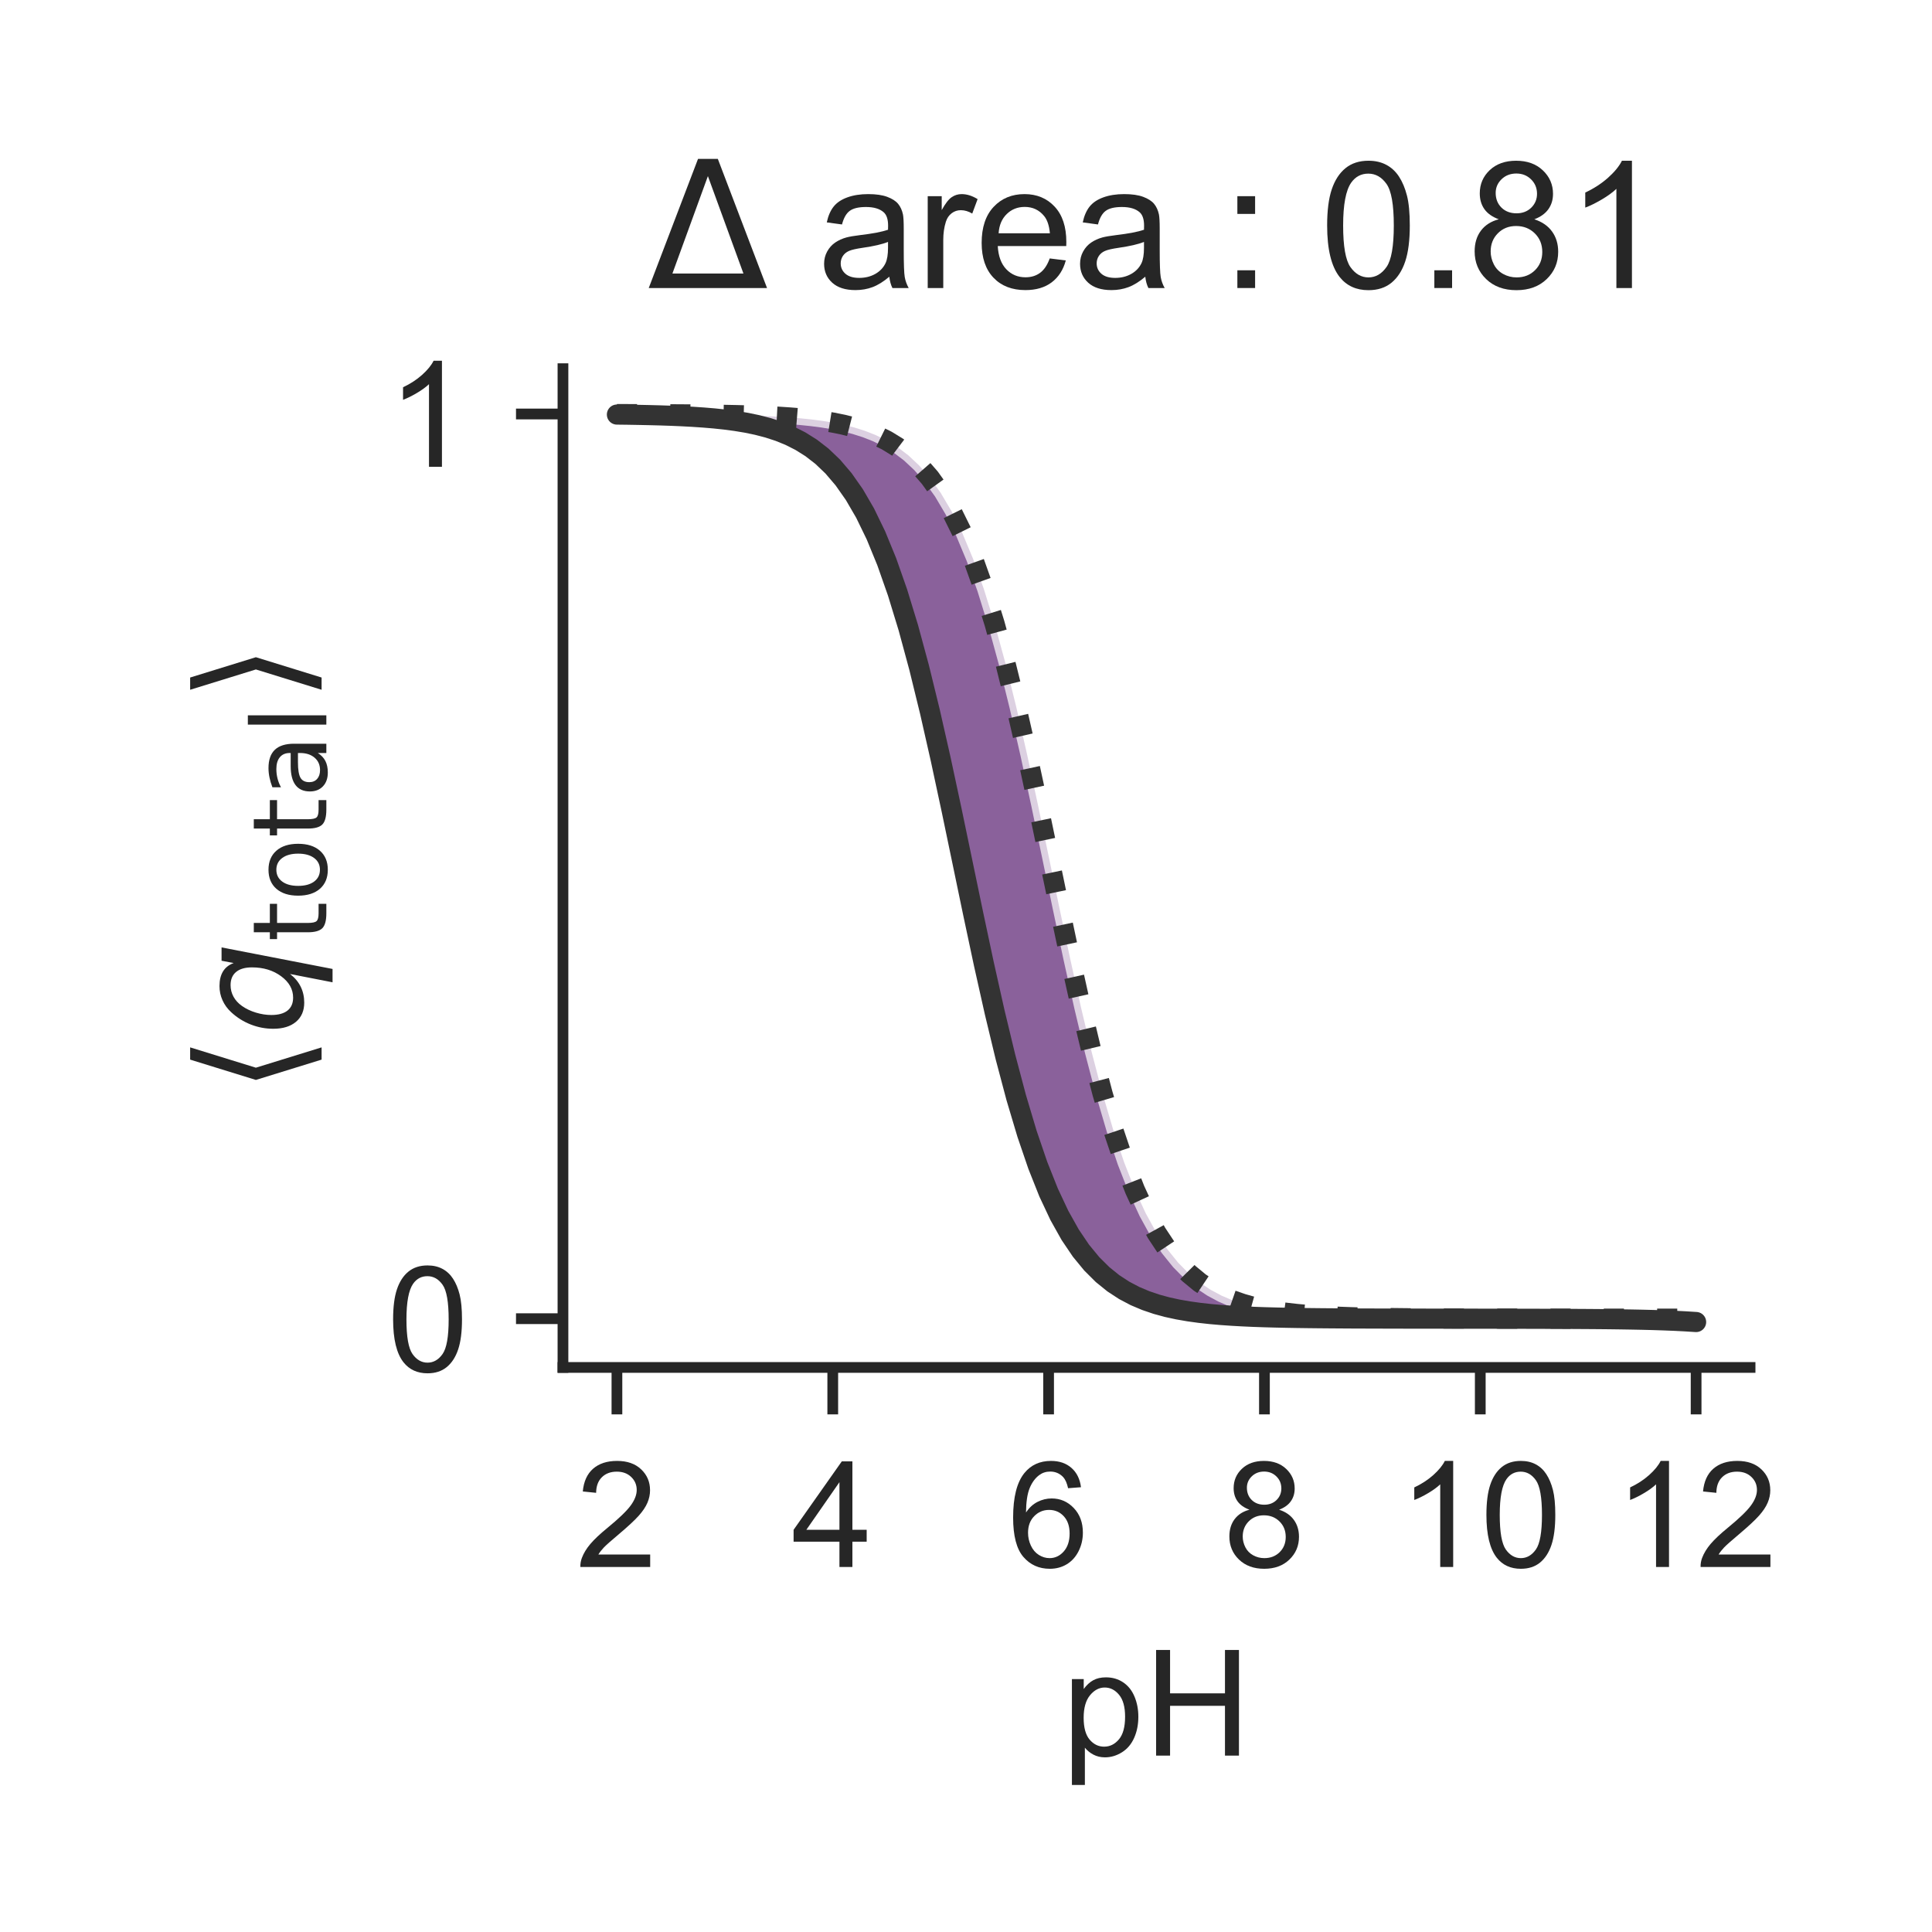 <?xml version="1.0" encoding="utf-8" standalone="no"?>
<!DOCTYPE svg PUBLIC "-//W3C//DTD SVG 1.1//EN"
  "http://www.w3.org/Graphics/SVG/1.1/DTD/svg11.dtd">
<!-- Created with matplotlib (http://matplotlib.org/) -->
<svg height="144pt" version="1.1" viewBox="0 0 144 144" width="144pt" xmlns="http://www.w3.org/2000/svg" xmlns:xlink="http://www.w3.org/1999/xlink">
 <defs>
  <style type="text/css">
*{stroke-linecap:butt;stroke-linejoin:round;}
  </style>
 </defs>
 <g id="figure_1">
  <g id="patch_1">
   <path d="M 0 144 
L 144 144 
L 144 0 
L 0 0 
z
" style="fill:#ffffff;"/>
  </g>
  <g id="axes_1">
   <g id="patch_2">
    <path d="M 41.96 101.92 
L 130.44 101.92 
L 130.44 27.48 
L 41.96 27.48 
z
" style="fill:#ffffff;"/>
   </g>
   <g id="matplotlib.axis_1">
    <g id="xtick_1">
     <g id="line2d_1">
      <defs>
       <path d="M 0 0 
L 0 3.5 
" id="m0887d3fac1" style="stroke:#262626;stroke-width:0.8;"/>
      </defs>
      <g>
       <use style="fill:#262626;stroke:#262626;stroke-width:0.8;" x="45.982" xlink:href="#m0887d3fac1" y="101.92"/>
      </g>
     </g>
     <g id="text_1">
      <!-- 2 -->
      <defs>
       <path d="M 50.344 8.453 
L 50.344 0 
L 3.031 0 
Q 2.938 3.172 4.047 6.109 
Q 5.859 10.938 9.828 15.625 
Q 13.812 20.312 21.344 26.469 
Q 33.016 36.031 37.109 41.625 
Q 41.219 47.219 41.219 52.203 
Q 41.219 57.422 37.469 61 
Q 33.734 64.594 27.734 64.594 
Q 21.391 64.594 17.578 60.781 
Q 13.766 56.984 13.719 50.25 
L 4.688 51.172 
Q 5.609 61.281 11.656 66.578 
Q 17.719 71.875 27.938 71.875 
Q 38.234 71.875 44.234 66.156 
Q 50.25 60.453 50.25 52 
Q 50.25 47.703 48.484 43.547 
Q 46.734 39.406 42.656 34.812 
Q 38.578 30.219 29.109 22.219 
Q 21.188 15.578 18.938 13.203 
Q 16.703 10.844 15.234 8.453 
z
" id="ArialMT-32"/>
      </defs>
      <g style="fill:#262626;" transform="translate(42.923 116.794)scale(0.11 -0.11)">
       <use xlink:href="#ArialMT-32"/>
      </g>
     </g>
    </g>
    <g id="xtick_2">
     <g id="line2d_2">
      <g>
       <use style="fill:#262626;stroke:#262626;stroke-width:0.8;" x="62.069" xlink:href="#m0887d3fac1" y="101.92"/>
      </g>
     </g>
     <g id="text_2">
      <!-- 4 -->
      <defs>
       <path d="M 32.328 0 
L 32.328 17.141 
L 1.266 17.141 
L 1.266 25.203 
L 33.938 71.578 
L 41.109 71.578 
L 41.109 25.203 
L 50.781 25.203 
L 50.781 17.141 
L 41.109 17.141 
L 41.109 0 
z
M 32.328 25.203 
L 32.328 57.469 
L 9.906 25.203 
z
" id="ArialMT-34"/>
      </defs>
      <g style="fill:#262626;" transform="translate(59.011 116.794)scale(0.11 -0.11)">
       <use xlink:href="#ArialMT-34"/>
      </g>
     </g>
    </g>
    <g id="xtick_3">
     <g id="line2d_3">
      <g>
       <use style="fill:#262626;stroke:#262626;stroke-width:0.8;" x="78.156" xlink:href="#m0887d3fac1" y="101.92"/>
      </g>
     </g>
     <g id="text_3">
      <!-- 6 -->
      <defs>
       <path d="M 49.75 54.047 
L 41.016 53.375 
Q 39.844 58.547 37.703 60.891 
Q 34.125 64.656 28.906 64.656 
Q 24.703 64.656 21.531 62.312 
Q 17.391 59.281 14.984 53.469 
Q 12.594 47.656 12.5 36.922 
Q 15.672 41.75 20.266 44.094 
Q 24.859 46.438 29.891 46.438 
Q 38.672 46.438 44.844 39.969 
Q 51.031 33.5 51.031 23.25 
Q 51.031 16.5 48.125 10.719 
Q 45.219 4.938 40.141 1.859 
Q 35.062 -1.219 28.609 -1.219 
Q 17.625 -1.219 10.688 6.859 
Q 3.766 14.938 3.766 33.5 
Q 3.766 54.25 11.422 63.672 
Q 18.109 71.875 29.438 71.875 
Q 37.891 71.875 43.281 67.141 
Q 48.688 62.406 49.75 54.047 
z
M 13.875 23.188 
Q 13.875 18.656 15.797 14.5 
Q 17.719 10.359 21.188 8.172 
Q 24.656 6 28.469 6 
Q 34.031 6 38.031 10.484 
Q 42.047 14.984 42.047 22.703 
Q 42.047 30.125 38.078 34.391 
Q 34.125 38.672 28.125 38.672 
Q 22.172 38.672 18.016 34.391 
Q 13.875 30.125 13.875 23.188 
z
" id="ArialMT-36"/>
      </defs>
      <g style="fill:#262626;" transform="translate(75.098 116.794)scale(0.11 -0.11)">
       <use xlink:href="#ArialMT-36"/>
      </g>
     </g>
    </g>
    <g id="xtick_4">
     <g id="line2d_4">
      <g>
       <use style="fill:#262626;stroke:#262626;stroke-width:0.8;" x="94.244" xlink:href="#m0887d3fac1" y="101.92"/>
      </g>
     </g>
     <g id="text_4">
      <!-- 8 -->
      <defs>
       <path d="M 17.672 38.812 
Q 12.203 40.828 9.562 44.531 
Q 6.938 48.25 6.938 53.422 
Q 6.938 61.234 12.547 66.547 
Q 18.172 71.875 27.484 71.875 
Q 36.859 71.875 42.578 66.422 
Q 48.297 60.984 48.297 53.172 
Q 48.297 48.188 45.672 44.5 
Q 43.062 40.828 37.75 38.812 
Q 44.344 36.672 47.781 31.875 
Q 51.219 27.094 51.219 20.453 
Q 51.219 11.281 44.719 5.031 
Q 38.234 -1.219 27.641 -1.219 
Q 17.047 -1.219 10.547 5.047 
Q 4.047 11.328 4.047 20.703 
Q 4.047 27.688 7.594 32.391 
Q 11.141 37.109 17.672 38.812 
z
M 15.922 53.719 
Q 15.922 48.641 19.188 45.406 
Q 22.469 42.188 27.688 42.188 
Q 32.766 42.188 36.016 45.375 
Q 39.266 48.578 39.266 53.219 
Q 39.266 58.062 35.906 61.359 
Q 32.562 64.656 27.594 64.656 
Q 22.562 64.656 19.234 61.422 
Q 15.922 58.203 15.922 53.719 
z
M 13.094 20.656 
Q 13.094 16.891 14.875 13.375 
Q 16.656 9.859 20.172 7.922 
Q 23.688 6 27.734 6 
Q 34.031 6 38.125 10.047 
Q 42.234 14.109 42.234 20.359 
Q 42.234 26.703 38.016 30.859 
Q 33.797 35.016 27.438 35.016 
Q 21.234 35.016 17.156 30.906 
Q 13.094 26.812 13.094 20.656 
z
" id="ArialMT-38"/>
      </defs>
      <g style="fill:#262626;" transform="translate(91.185 116.794)scale(0.11 -0.11)">
       <use xlink:href="#ArialMT-38"/>
      </g>
     </g>
    </g>
    <g id="xtick_5">
     <g id="line2d_5">
      <g>
       <use style="fill:#262626;stroke:#262626;stroke-width:0.8;" x="110.331" xlink:href="#m0887d3fac1" y="101.92"/>
      </g>
     </g>
     <g id="text_5">
      <!-- 10 -->
      <defs>
       <path d="M 37.25 0 
L 28.469 0 
L 28.469 56 
Q 25.297 52.984 20.141 49.953 
Q 14.984 46.922 10.891 45.406 
L 10.891 53.906 
Q 18.266 57.375 23.781 62.297 
Q 29.297 67.234 31.594 71.875 
L 37.25 71.875 
z
" id="ArialMT-31"/>
       <path d="M 4.156 35.297 
Q 4.156 48 6.766 55.734 
Q 9.375 63.484 14.516 67.672 
Q 19.672 71.875 27.484 71.875 
Q 33.25 71.875 37.594 69.547 
Q 41.938 67.234 44.766 62.859 
Q 47.609 58.5 49.219 52.219 
Q 50.828 45.953 50.828 35.297 
Q 50.828 22.703 48.234 14.969 
Q 45.656 7.234 40.5 3 
Q 35.359 -1.219 27.484 -1.219 
Q 17.141 -1.219 11.234 6.203 
Q 4.156 15.141 4.156 35.297 
z
M 13.188 35.297 
Q 13.188 17.672 17.312 11.828 
Q 21.438 6 27.484 6 
Q 33.547 6 37.672 11.859 
Q 41.797 17.719 41.797 35.297 
Q 41.797 52.984 37.672 58.781 
Q 33.547 64.594 27.391 64.594 
Q 21.344 64.594 17.719 59.469 
Q 13.188 52.938 13.188 35.297 
z
" id="ArialMT-30"/>
      </defs>
      <g style="fill:#262626;" transform="translate(104.214 116.794)scale(0.11 -0.11)">
       <use xlink:href="#ArialMT-31"/>
       <use x="55.615" xlink:href="#ArialMT-30"/>
      </g>
     </g>
    </g>
    <g id="xtick_6">
     <g id="line2d_6">
      <g>
       <use style="fill:#262626;stroke:#262626;stroke-width:0.8;" x="126.418" xlink:href="#m0887d3fac1" y="101.92"/>
      </g>
     </g>
     <g id="text_6">
      <!-- 12 -->
      <g style="fill:#262626;" transform="translate(120.301 116.794)scale(0.11 -0.11)">
       <use xlink:href="#ArialMT-31"/>
       <use x="55.615" xlink:href="#ArialMT-32"/>
      </g>
     </g>
    </g>
    <g id="text_7">
     <!-- pH -->
     <defs>
      <path d="M 6.594 -19.875 
L 6.594 51.859 
L 14.594 51.859 
L 14.594 45.125 
Q 17.438 49.078 21 51.047 
Q 24.562 53.031 29.641 53.031 
Q 36.281 53.031 41.359 49.609 
Q 46.438 46.188 49.016 39.953 
Q 51.609 33.734 51.609 26.312 
Q 51.609 18.359 48.75 11.984 
Q 45.906 5.609 40.453 2.219 
Q 35.016 -1.172 29 -1.172 
Q 24.609 -1.172 21.109 0.688 
Q 17.625 2.547 15.375 5.375 
L 15.375 -19.875 
z
M 14.547 25.641 
Q 14.547 15.625 18.594 10.844 
Q 22.656 6.062 28.422 6.062 
Q 34.281 6.062 38.453 11.016 
Q 42.625 15.969 42.625 26.375 
Q 42.625 36.281 38.547 41.203 
Q 34.469 46.141 28.812 46.141 
Q 23.188 46.141 18.859 40.891 
Q 14.547 35.641 14.547 25.641 
z
" id="ArialMT-70"/>
      <path d="M 8.016 0 
L 8.016 71.578 
L 17.484 71.578 
L 17.484 42.188 
L 54.688 42.188 
L 54.688 71.578 
L 64.156 71.578 
L 64.156 0 
L 54.688 0 
L 54.688 33.734 
L 17.484 33.734 
L 17.484 0 
z
" id="ArialMT-48"/>
     </defs>
     <g style="fill:#262626;" transform="translate(79.169 130.853)scale(0.11 -0.11)">
      <use xlink:href="#ArialMT-70"/>
      <use x="55.615" xlink:href="#ArialMT-48"/>
     </g>
    </g>
   </g>
   <g id="matplotlib.axis_2">
    <g id="ytick_1">
     <g id="line2d_7">
      <defs>
       <path d="M 0 0 
L -3.5 0 
" id="m22aea0e2b0" style="stroke:#262626;stroke-width:0.8;"/>
      </defs>
      <g>
       <use style="fill:#262626;stroke:#262626;stroke-width:0.8;" x="41.96" xlink:href="#m22aea0e2b0" y="98.287"/>
      </g>
     </g>
     <g id="text_8">
      <!-- 0 -->
      <g style="fill:#262626;" transform="translate(28.843 102.224)scale(0.11 -0.11)">
       <use xlink:href="#ArialMT-30"/>
      </g>
     </g>
    </g>
    <g id="ytick_2">
     <g id="line2d_8">
      <g>
       <use style="fill:#262626;stroke:#262626;stroke-width:0.8;" x="41.96" xlink:href="#m22aea0e2b0" y="30.857"/>
      </g>
     </g>
     <g id="text_9">
      <!-- 1 -->
      <g style="fill:#262626;" transform="translate(28.843 34.794)scale(0.11 -0.11)">
       <use xlink:href="#ArialMT-31"/>
      </g>
     </g>
    </g>
    <g id="text_10">
     <!-- $\langle q_\mathsf{total} \rangle$ -->
     <defs>
      <path d="M 8.938 31.344 
L 22.703 75.875 
L 31 75.875 
L 17.234 31.344 
L 31 -13.188 
L 22.703 -13.188 
z
" id="DejaVuSans-27e8"/>
      <path d="M 41.703 8.203 
Q 38.094 3.469 33.172 1.016 
Q 28.266 -1.422 22.312 -1.422 
Q 14.016 -1.422 9.297 4.172 
Q 4.594 9.766 4.594 19.578 
Q 4.594 27.484 7.5 34.859 
Q 10.406 42.234 15.828 48.094 
Q 19.344 51.906 23.906 53.953 
Q 28.469 56 33.5 56 
Q 39.547 56 43.453 53.609 
Q 47.359 51.219 49.125 46.391 
L 50.688 54.594 
L 59.719 54.594 
L 45.125 -20.609 
L 36.078 -20.609 
z
M 13.922 20.906 
Q 13.922 13.672 16.938 9.891 
Q 19.969 6.109 25.688 6.109 
Q 34.188 6.109 40.188 14.234 
Q 46.188 22.359 46.188 33.984 
Q 46.188 41.016 43.078 44.75 
Q 39.984 48.484 34.188 48.484 
Q 29.938 48.484 26.312 46.5 
Q 22.703 44.531 20.016 40.719 
Q 17.188 36.719 15.547 31.344 
Q 13.922 25.984 13.922 20.906 
z
" id="DejaVuSans-Oblique-71"/>
      <path d="M 18.312 70.219 
L 18.312 54.688 
L 36.812 54.688 
L 36.812 47.703 
L 18.312 47.703 
L 18.312 18.016 
Q 18.312 11.328 20.141 9.422 
Q 21.969 7.516 27.594 7.516 
L 36.812 7.516 
L 36.812 0 
L 27.594 0 
Q 17.188 0 13.234 3.875 
Q 9.281 7.766 9.281 18.016 
L 9.281 47.703 
L 2.688 47.703 
L 2.688 54.688 
L 9.281 54.688 
L 9.281 70.219 
z
" id="DejaVuSans-74"/>
      <path d="M 30.609 48.391 
Q 23.391 48.391 19.188 42.75 
Q 14.984 37.109 14.984 27.297 
Q 14.984 17.484 19.156 11.844 
Q 23.344 6.203 30.609 6.203 
Q 37.797 6.203 41.984 11.859 
Q 46.188 17.531 46.188 27.297 
Q 46.188 37.016 41.984 42.703 
Q 37.797 48.391 30.609 48.391 
z
M 30.609 56 
Q 42.328 56 49.016 48.375 
Q 55.719 40.766 55.719 27.297 
Q 55.719 13.875 49.016 6.219 
Q 42.328 -1.422 30.609 -1.422 
Q 18.844 -1.422 12.172 6.219 
Q 5.516 13.875 5.516 27.297 
Q 5.516 40.766 12.172 48.375 
Q 18.844 56 30.609 56 
z
" id="DejaVuSans-6f"/>
      <path d="M 34.281 27.484 
Q 23.391 27.484 19.188 25 
Q 14.984 22.516 14.984 16.5 
Q 14.984 11.719 18.141 8.906 
Q 21.297 6.109 26.703 6.109 
Q 34.188 6.109 38.703 11.406 
Q 43.219 16.703 43.219 25.484 
L 43.219 27.484 
z
M 52.203 31.203 
L 52.203 0 
L 43.219 0 
L 43.219 8.297 
Q 40.141 3.328 35.547 0.953 
Q 30.953 -1.422 24.312 -1.422 
Q 15.922 -1.422 10.953 3.297 
Q 6 8.016 6 15.922 
Q 6 25.141 12.172 29.828 
Q 18.359 34.516 30.609 34.516 
L 43.219 34.516 
L 43.219 35.406 
Q 43.219 41.609 39.141 45 
Q 35.062 48.391 27.688 48.391 
Q 23 48.391 18.547 47.266 
Q 14.109 46.141 10.016 43.891 
L 10.016 52.203 
Q 14.938 54.109 19.578 55.047 
Q 24.219 56 28.609 56 
Q 40.484 56 46.344 49.844 
Q 52.203 43.703 52.203 31.203 
z
" id="DejaVuSans-61"/>
      <path d="M 9.422 75.984 
L 18.406 75.984 
L 18.406 0 
L 9.422 0 
z
" id="DejaVuSans-6c"/>
      <path d="M 30.078 31.344 
L 16.312 -13.188 
L 8.016 -13.188 
L 21.781 31.344 
L 8.016 75.875 
L 16.312 75.875 
z
" id="DejaVuSans-27e9"/>
     </defs>
     <g style="fill:#262626;" transform="translate(22.533 81.475)rotate(-90)scale(0.11 -0.11)">
      <use transform="translate(0 0.125)" xlink:href="#DejaVuSans-27e8"/>
      <use transform="translate(39.014 0.125)" xlink:href="#DejaVuSans-Oblique-71"/>
      <use transform="translate(102.49 -16.281)scale(0.7)" xlink:href="#DejaVuSans-74"/>
      <use transform="translate(129.937 -16.281)scale(0.7)" xlink:href="#DejaVuSans-6f"/>
      <use transform="translate(172.764 -16.281)scale(0.7)" xlink:href="#DejaVuSans-74"/>
      <use transform="translate(200.21 -16.281)scale(0.7)" xlink:href="#DejaVuSans-61"/>
      <use transform="translate(243.105 -16.281)scale(0.7)" xlink:href="#DejaVuSans-6c"/>
      <use transform="translate(265.288 0.125)" xlink:href="#DejaVuSans-27e9"/>
     </g>
    </g>
   </g>
   <g id="PolyCollection_1">
    <defs>
     <path d="M 45.982 -113.136 
L 45.982 -113.136 
L 46.786 -113.135 
L 47.591 -113.133 
L 48.395 -113.13 
L 49.199 -113.127 
L 50.004 -113.122 
L 50.808 -113.117 
L 51.612 -113.111 
L 52.417 -113.102 
L 53.221 -113.092 
L 54.025 -113.078 
L 54.83 -113.062 
L 55.634 -113.041 
L 56.439 -113.015 
L 57.243 -112.981 
L 58.047 -112.94 
L 58.852 -112.887 
L 59.656 -112.822 
L 60.46 -112.739 
L 61.265 -112.635 
L 62.069 -112.505 
L 62.873 -112.342 
L 63.678 -112.137 
L 64.482 -111.882 
L 65.287 -111.563 
L 66.091 -111.166 
L 66.895 -110.673 
L 67.7 -110.063 
L 68.504 -109.311 
L 69.308 -108.388 
L 70.113 -107.265 
L 70.917 -105.906 
L 71.721 -104.279 
L 72.526 -102.351 
L 73.33 -100.097 
L 74.135 -97.503 
L 74.939 -94.569 
L 75.743 -91.316 
L 76.548 -87.789 
L 77.352 -84.056 
L 78.156 -80.204 
L 78.961 -76.331 
L 79.765 -72.539 
L 80.569 -68.921 
L 81.374 -65.552 
L 82.178 -62.487 
L 82.983 -59.755 
L 83.787 -57.366 
L 84.591 -55.311 
L 85.396 -53.567 
L 86.2 -52.105 
L 87.004 -50.891 
L 87.809 -49.892 
L 88.613 -49.075 
L 89.417 -48.412 
L 90.222 -47.874 
L 91.026 -47.441 
L 91.831 -47.093 
L 92.635 -46.814 
L 93.439 -46.59 
L 94.244 -46.412 
L 95.048 -46.269 
L 95.852 -46.156 
L 96.657 -46.065 
L 97.461 -45.993 
L 98.265 -45.936 
L 99.07 -45.89 
L 99.874 -45.854 
L 100.679 -45.825 
L 101.483 -45.802 
L 102.287 -45.784 
L 103.092 -45.769 
L 103.896 -45.758 
L 104.7 -45.749 
L 105.505 -45.741 
L 106.309 -45.735 
L 107.113 -45.731 
L 107.918 -45.727 
L 108.722 -45.724 
L 109.527 -45.722 
L 110.331 -45.72 
L 111.135 -45.719 
L 111.94 -45.718 
L 112.744 -45.717 
L 113.548 -45.716 
L 114.353 -45.715 
L 115.157 -45.715 
L 115.961 -45.715 
L 116.766 -45.714 
L 117.57 -45.714 
L 118.375 -45.714 
L 119.179 -45.714 
L 119.983 -45.714 
L 120.788 -45.714 
L 121.592 -45.713 
L 122.396 -45.713 
L 123.201 -45.713 
L 124.005 -45.713 
L 124.809 -45.713 
L 125.614 -45.713 
L 126.418 -45.713 
L 126.418 -45.713 
L 126.418 -45.464 
L 125.614 -45.515 
L 124.809 -45.556 
L 124.005 -45.588 
L 123.201 -45.614 
L 122.396 -45.634 
L 121.592 -45.65 
L 120.788 -45.663 
L 119.983 -45.674 
L 119.179 -45.682 
L 118.375 -45.688 
L 117.57 -45.693 
L 116.766 -45.698 
L 115.961 -45.701 
L 115.157 -45.703 
L 114.353 -45.706 
L 113.548 -45.707 
L 112.744 -45.709 
L 111.94 -45.71 
L 111.135 -45.711 
L 110.331 -45.712 
L 109.527 -45.713 
L 108.722 -45.713 
L 107.918 -45.714 
L 107.113 -45.715 
L 106.309 -45.716 
L 105.505 -45.717 
L 104.7 -45.718 
L 103.896 -45.72 
L 103.092 -45.722 
L 102.287 -45.724 
L 101.483 -45.727 
L 100.679 -45.73 
L 99.874 -45.735 
L 99.07 -45.741 
L 98.265 -45.748 
L 97.461 -45.757 
L 96.657 -45.768 
L 95.852 -45.782 
L 95.048 -45.8 
L 94.244 -45.822 
L 93.439 -45.85 
L 92.635 -45.886 
L 91.831 -45.931 
L 91.026 -45.987 
L 90.222 -46.057 
L 89.417 -46.146 
L 88.613 -46.257 
L 87.809 -46.396 
L 87.004 -46.57 
L 86.2 -46.789 
L 85.396 -47.062 
L 84.591 -47.402 
L 83.787 -47.826 
L 82.983 -48.351 
L 82.178 -49.001 
L 81.374 -49.801 
L 80.569 -50.78 
L 79.765 -51.97 
L 78.961 -53.405 
L 78.156 -55.119 
L 77.352 -57.141 
L 76.548 -59.496 
L 75.743 -62.192 
L 74.939 -65.224 
L 74.135 -68.564 
L 73.33 -72.16 
L 72.526 -75.939 
L 71.721 -79.808 
L 70.917 -83.667 
L 70.113 -87.416 
L 69.308 -90.967 
L 68.504 -94.25 
L 67.7 -97.218 
L 66.895 -99.848 
L 66.091 -102.136 
L 65.287 -104.096 
L 64.482 -105.753 
L 63.678 -107.137 
L 62.873 -108.283 
L 62.069 -109.225 
L 61.265 -109.993 
L 60.46 -110.616 
L 59.656 -111.12 
L 58.852 -111.526 
L 58.047 -111.853 
L 57.243 -112.114 
L 56.439 -112.323 
L 55.634 -112.49 
L 54.83 -112.623 
L 54.025 -112.729 
L 53.221 -112.814 
L 52.417 -112.881 
L 51.612 -112.935 
L 50.808 -112.978 
L 50.004 -113.012 
L 49.199 -113.039 
L 48.395 -113.06 
L 47.591 -113.077 
L 46.786 -113.091 
L 45.982 -113.101 
z
" id="m72498dcdfa" style="stroke:#ffffff;stroke-opacity:0.7;"/>
    </defs>
    <g clip-path="url(#pb2351016d8)">
     <use style="fill:#591e71;fill-opacity:0.7;stroke:#ffffff;stroke-opacity:0.7;" x="0" xlink:href="#m72498dcdfa" y="144"/>
    </g>
   </g>
   <g id="line2d_9">
    <path clip-path="url(#pb2351016d8)" d="M 45.982 30.864 
L 46.786 30.865 
L 47.591 30.867 
L 48.395 30.87 
L 49.199 30.873 
L 50.004 30.878 
L 50.808 30.883 
L 51.612 30.889 
L 52.417 30.898 
L 53.221 30.908 
L 54.025 30.922 
L 54.83 30.938 
L 55.634 30.959 
L 56.439 30.985 
L 57.243 31.019 
L 58.047 31.06 
L 58.852 31.113 
L 59.656 31.178 
L 60.46 31.261 
L 61.265 31.365 
L 62.069 31.495 
L 62.873 31.658 
L 63.678 31.863 
L 64.482 32.118 
L 65.287 32.437 
L 66.091 32.834 
L 66.895 33.327 
L 67.7 33.937 
L 68.504 34.689 
L 69.308 35.612 
L 70.113 36.735 
L 70.917 38.094 
L 71.721 39.721 
L 72.526 41.649 
L 73.33 43.903 
L 74.135 46.497 
L 74.939 49.431 
L 75.743 52.684 
L 76.548 56.211 
L 77.352 59.944 
L 78.156 63.796 
L 78.961 67.669 
L 79.765 71.461 
L 80.569 75.079 
L 81.374 78.448 
L 82.178 81.513 
L 82.983 84.245 
L 83.787 86.634 
L 84.591 88.689 
L 85.396 90.433 
L 86.2 91.895 
L 87.004 93.109 
L 87.809 94.108 
L 88.613 94.925 
L 89.417 95.588 
L 90.222 96.126 
L 91.026 96.559 
L 91.831 96.907 
L 92.635 97.186 
L 93.439 97.41 
L 94.244 97.588 
L 95.048 97.731 
L 95.852 97.844 
L 96.657 97.935 
L 97.461 98.007 
L 98.265 98.064 
L 99.07 98.11 
L 99.874 98.146 
L 100.679 98.175 
L 101.483 98.198 
L 102.287 98.216 
L 103.092 98.231 
L 103.896 98.242 
L 104.7 98.251 
L 105.505 98.259 
L 106.309 98.265 
L 107.113 98.269 
L 107.918 98.273 
L 108.722 98.276 
L 109.527 98.278 
L 110.331 98.28 
L 111.135 98.281 
L 111.94 98.282 
L 112.744 98.283 
L 113.548 98.284 
L 114.353 98.285 
L 115.157 98.285 
L 115.961 98.285 
L 116.766 98.286 
L 117.57 98.286 
L 118.375 98.286 
L 119.179 98.286 
L 119.983 98.286 
L 120.788 98.286 
L 121.592 98.287 
L 122.396 98.287 
L 123.201 98.287 
L 124.005 98.287 
L 124.809 98.287 
L 125.614 98.287 
L 126.418 98.287 
" style="fill:none;stroke:#333333;stroke-dasharray:1.5,2.475;stroke-dashoffset:0;stroke-width:1.5;"/>
   </g>
   <g id="line2d_10">
    <path clip-path="url(#pb2351016d8)" d="M 45.982 30.899 
L 46.786 30.909 
L 47.591 30.923 
L 48.395 30.94 
L 49.199 30.961 
L 50.004 30.988 
L 50.808 31.022 
L 51.612 31.065 
L 52.417 31.119 
L 53.221 31.186 
L 54.025 31.271 
L 54.83 31.377 
L 55.634 31.51 
L 56.439 31.677 
L 57.243 31.886 
L 58.047 32.147 
L 58.852 32.474 
L 59.656 32.88 
L 60.46 33.384 
L 61.265 34.007 
L 62.069 34.775 
L 62.873 35.717 
L 63.678 36.863 
L 64.482 38.247 
L 65.287 39.904 
L 66.091 41.864 
L 66.895 44.152 
L 67.7 46.782 
L 68.504 49.75 
L 69.308 53.033 
L 70.113 56.584 
L 70.917 60.333 
L 71.721 64.192 
L 72.526 68.061 
L 73.33 71.84 
L 74.135 75.436 
L 74.939 78.776 
L 75.743 81.808 
L 76.548 84.504 
L 77.352 86.859 
L 78.156 88.881 
L 78.961 90.595 
L 79.765 92.03 
L 80.569 93.22 
L 81.374 94.199 
L 82.178 94.999 
L 82.983 95.649 
L 83.787 96.174 
L 84.591 96.598 
L 85.396 96.938 
L 86.2 97.211 
L 87.004 97.43 
L 87.809 97.604 
L 88.613 97.743 
L 89.417 97.854 
L 90.222 97.943 
L 91.026 98.013 
L 91.831 98.069 
L 92.635 98.114 
L 93.439 98.15 
L 94.244 98.178 
L 95.048 98.2 
L 95.852 98.218 
L 96.657 98.232 
L 97.461 98.243 
L 98.265 98.252 
L 99.07 98.259 
L 99.874 98.265 
L 100.679 98.27 
L 101.483 98.273 
L 102.287 98.276 
L 103.092 98.278 
L 103.896 98.28 
L 104.7 98.282 
L 105.505 98.283 
L 106.309 98.284 
L 107.113 98.285 
L 107.918 98.286 
L 108.722 98.287 
L 109.527 98.287 
L 110.331 98.288 
L 111.135 98.289 
L 111.94 98.29 
L 112.744 98.291 
L 113.548 98.293 
L 114.353 98.294 
L 115.157 98.297 
L 115.961 98.299 
L 116.766 98.302 
L 117.57 98.307 
L 118.375 98.312 
L 119.179 98.318 
L 119.983 98.326 
L 120.788 98.337 
L 121.592 98.35 
L 122.396 98.366 
L 123.201 98.386 
L 124.005 98.412 
L 124.809 98.444 
L 125.614 98.485 
L 126.418 98.536 
" style="fill:none;stroke:#333333;stroke-linecap:round;stroke-width:1.5;"/>
   </g>
   <g id="patch_3">
    <path d="M 41.96 101.92 
L 41.96 27.48 
" style="fill:none;stroke:#262626;stroke-linecap:square;stroke-linejoin:miter;stroke-width:0.8;"/>
   </g>
   <g id="patch_4">
    <path d="M 41.96 101.92 
L 130.44 101.92 
" style="fill:none;stroke:#262626;stroke-linecap:square;stroke-linejoin:miter;stroke-width:0.8;"/>
   </g>
   <g id="text_11">
    <!-- $\Delta$ area : 0.81 -->
    <defs>
     <path d="M 34.188 63.188 
L 14.156 8.203 
L 54.25 8.203 
z
M 0.781 0 
L 28.609 72.906 
L 39.797 72.906 
L 67.578 0 
z
" id="DejaVuSans-394"/>
     <path id="ArialMT-20"/>
     <path d="M 40.438 6.391 
Q 35.547 2.25 31.031 0.531 
Q 26.516 -1.172 21.344 -1.172 
Q 12.797 -1.172 8.203 3 
Q 3.609 7.172 3.609 13.672 
Q 3.609 17.484 5.344 20.625 
Q 7.078 23.781 9.891 25.688 
Q 12.703 27.594 16.219 28.562 
Q 18.797 29.25 24.031 29.891 
Q 34.672 31.156 39.703 32.906 
Q 39.75 34.719 39.75 35.203 
Q 39.75 40.578 37.25 42.781 
Q 33.891 45.75 27.25 45.75 
Q 21.047 45.75 18.094 43.578 
Q 15.141 41.406 13.719 35.891 
L 5.125 37.062 
Q 6.297 42.578 8.984 45.969 
Q 11.672 49.359 16.75 51.188 
Q 21.828 53.031 28.516 53.031 
Q 35.156 53.031 39.297 51.469 
Q 43.453 49.906 45.406 47.531 
Q 47.359 45.172 48.141 41.547 
Q 48.578 39.312 48.578 33.453 
L 48.578 21.734 
Q 48.578 9.469 49.141 6.219 
Q 49.703 2.984 51.375 0 
L 42.188 0 
Q 40.828 2.734 40.438 6.391 
z
M 39.703 26.031 
Q 34.906 24.078 25.344 22.703 
Q 19.922 21.922 17.672 20.938 
Q 15.438 19.969 14.203 18.094 
Q 12.984 16.219 12.984 13.922 
Q 12.984 10.406 15.641 8.062 
Q 18.312 5.719 23.438 5.719 
Q 28.516 5.719 32.469 7.938 
Q 36.422 10.156 38.281 14.016 
Q 39.703 17 39.703 22.797 
z
" id="ArialMT-61"/>
     <path d="M 6.5 0 
L 6.5 51.859 
L 14.406 51.859 
L 14.406 44 
Q 17.438 49.516 20 51.266 
Q 22.562 53.031 25.641 53.031 
Q 30.078 53.031 34.672 50.203 
L 31.641 42.047 
Q 28.422 43.953 25.203 43.953 
Q 22.312 43.953 20.016 42.219 
Q 17.719 40.484 16.75 37.406 
Q 15.281 32.719 15.281 27.156 
L 15.281 0 
z
" id="ArialMT-72"/>
     <path d="M 42.094 16.703 
L 51.172 15.578 
Q 49.031 7.625 43.219 3.219 
Q 37.406 -1.172 28.375 -1.172 
Q 17 -1.172 10.328 5.828 
Q 3.656 12.844 3.656 25.484 
Q 3.656 38.578 10.391 45.797 
Q 17.141 53.031 27.875 53.031 
Q 38.281 53.031 44.875 45.953 
Q 51.469 38.875 51.469 26.031 
Q 51.469 25.25 51.422 23.688 
L 12.75 23.688 
Q 13.234 15.141 17.578 10.594 
Q 21.922 6.062 28.422 6.062 
Q 33.25 6.062 36.672 8.594 
Q 40.094 11.141 42.094 16.703 
z
M 13.234 30.906 
L 42.188 30.906 
Q 41.609 37.453 38.875 40.719 
Q 34.672 45.797 27.984 45.797 
Q 21.922 45.797 17.797 41.75 
Q 13.672 37.703 13.234 30.906 
z
" id="ArialMT-65"/>
     <path d="M 9.031 41.844 
L 9.031 51.859 
L 19.047 51.859 
L 19.047 41.844 
z
M 9.031 0 
L 9.031 10.016 
L 19.047 10.016 
L 19.047 0 
z
" id="ArialMT-3a"/>
     <path d="M 9.078 0 
L 9.078 10.016 
L 19.094 10.016 
L 19.094 0 
z
" id="ArialMT-2e"/>
    </defs>
    <g style="fill:#262626;" transform="translate(48.25 21.48)scale(0.132 -0.132)">
     <use transform="translate(0 0.094)" xlink:href="#DejaVuSans-394"/>
     <use transform="translate(68.408 0.094)" xlink:href="#ArialMT-20"/>
     <use transform="translate(96.191 0.094)" xlink:href="#ArialMT-61"/>
     <use transform="translate(151.807 0.094)" xlink:href="#ArialMT-72"/>
     <use transform="translate(185.107 0.094)" xlink:href="#ArialMT-65"/>
     <use transform="translate(240.723 0.094)" xlink:href="#ArialMT-61"/>
     <use transform="translate(296.338 0.094)" xlink:href="#ArialMT-20"/>
     <use transform="translate(324.121 0.094)" xlink:href="#ArialMT-3a"/>
     <use transform="translate(351.904 0.094)" xlink:href="#ArialMT-20"/>
     <use transform="translate(379.688 0.094)" xlink:href="#ArialMT-30"/>
     <use transform="translate(435.303 0.094)" xlink:href="#ArialMT-2e"/>
     <use transform="translate(463.086 0.094)" xlink:href="#ArialMT-38"/>
     <use transform="translate(518.701 0.094)" xlink:href="#ArialMT-31"/>
    </g>
   </g>
  </g>
 </g>
 <defs>
  <clipPath id="pb2351016d8">
   <rect height="74.44" width="88.48" x="41.96" y="27.48"/>
  </clipPath>
 </defs>
</svg>
